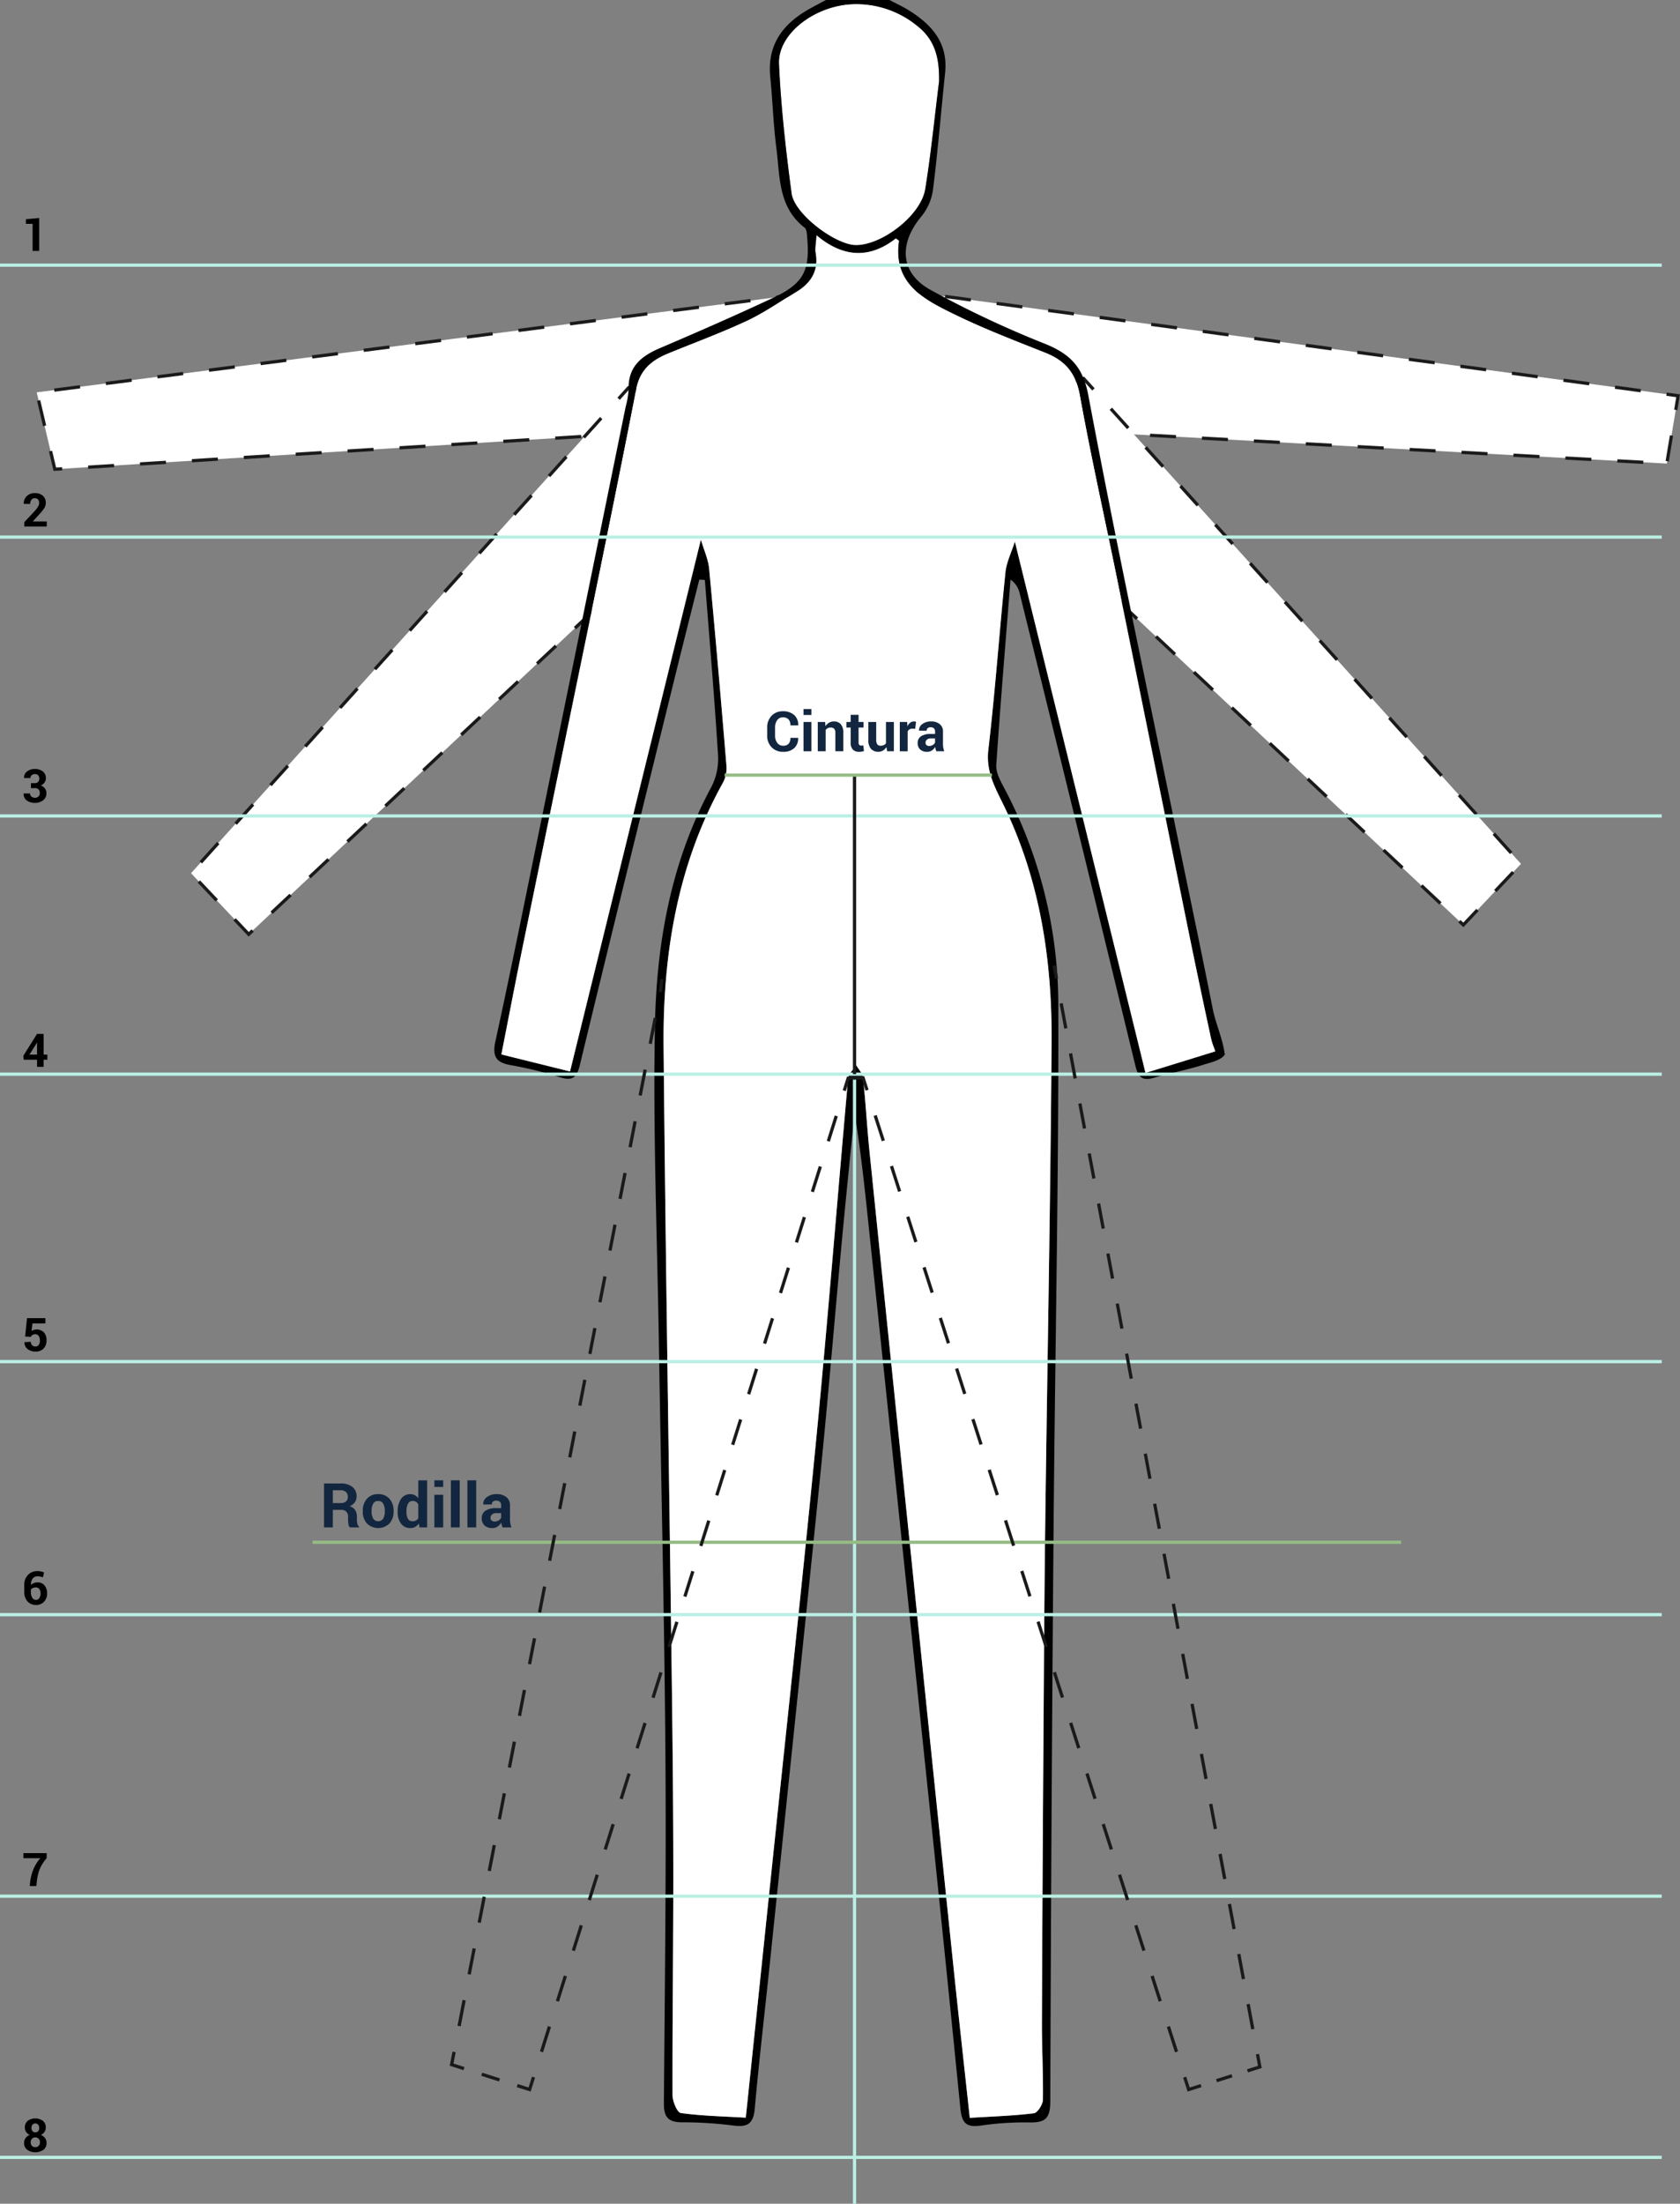 <svg xmlns="http://www.w3.org/2000/svg" width="450.925" height="591.36" viewBox="0 0 450.925 591.36">
  <rect x="0" y="0" width="450.925" height="591.36" fill="#808080" stroke="none"/>
  <g id="Grupo_1054611" data-name="Grupo 1054611" transform="translate(-81.771 -1484.171)">
    <g id="Grupo_55307" data-name="Grupo 55307" transform="translate(91.632 1561.411)">
      <path id="Trazado_104953" data-name="Trazado 104953" d="M323.064,1573.217l210.571,28.521-3.034,18.2-144.123-7.889-20.936,13.957H262.685l-23.06-13.35-141.7,8.8-4.855-20.632,214.818-27.611Z" transform="translate(-93.075 -1572.781)" fill="#fff"/>
      <path id="Trazado_104954" data-name="Trazado 104954" d="M361.247,1626.384h-6.979v-.872h6.979Zm-13.957,0h-6.979v-.872h6.979Zm-13.957,0h-6.979v-.872h6.979Zm-13.957,0H312.4v-.872h6.979Zm-13.957,0H298.44v-.872h6.979Zm-13.957,0h-6.979v-.872h6.979Zm-13.957,0h-6.979v-.872H277.5Zm-13.957,0h-.967l-5.406-3.129.438-.755,5.2,3.012h.732Zm104.473-1.554-.484-.726,5.807-3.871.483.726ZM97.6,1621.855l-1.23-5.225.848-.2,1.062,4.509,1.607-.1.055.871Zm9.307-.577-.055-.871,6.965-.434.054.872Zm13.93-.865-.055-.87,6.965-.433.054.87Zm403.437-.442-6.967-.382.047-.871,6.968.382Zm-273.141-.212-6.04-3.5.438-.755,6.039,3.5Zm-116.366-.211-.054-.871,6.965-.433.055.871Zm396.383-.242-.861-.143,1.147-6.884.86.143Zm-20.812-.1-6.968-.381.048-.87,6.968.381Zm-361.641-.524-.054-.871,6.965-.432.055.87Zm347.7-.238-6.968-.382.047-.87,6.969.382Zm-333.773-.627-.055-.87,6.965-.433.054.871Zm319.837-.135-6.968-.382.048-.87,6.968.381Zm-102.835-.595-.484-.726,5.806-3.87.484.726Zm-203.072-.135-.055-.871,6.965-.433.054.871Zm291.971-.033-6.969-.381.048-.871,6.968.381Zm-13.936-.763-6.968-.381.048-.871,6.968.381Zm-264.1-.069-.054-.87,6.965-.432.055.87Zm250.169-.693-6.969-.381.048-.871,6.968.381Zm-236.238-.171-.054-.871,6.965-.433.054.871Zm222.3-.592-6.968-.381.047-.871,6.969.381Zm-208.371-.273-.055-.871,6.965-.433.054.87Zm194.434-.489-6.968-.381.048-.871,6.968.381Zm-180.5-.376-.055-.87,6.965-.432.055.871Zm166.569-.387-6.968-.381.047-.871,6.968.382Zm-304.076-3.268-1.6-6.793.848-.2,1.6,6.792Zm438.672-4.3-.861-.143.557-3.347-2.662-.36.118-.865,3.553.482Zm-9.881-4.787-6.915-.936.118-.865,6.914.937Zm-425.721-.156-.111-.865,6.923-.89.111.865Zm411.891-1.717-6.916-.937.118-.864,6.916.937Zm-398.047-.063-.111-.865,6.922-.89.111.865Zm13.844-1.78-.111-.865,6.921-.89.111.866ZM495.9,1597l-6.916-.937.118-.865,6.915.937Zm-356.53-1.747-.111-.866,6.921-.89.111.866Zm342.7-.126-6.916-.937.118-.865,6.916.936Zm-328.854-1.654-.111-.865,6.921-.89.111.865Zm315.024-.22-6.916-.937.118-.864,6.915.937Zm-301.181-1.56-.111-.865,6.922-.89.111.865Zm287.35-.313-6.916-.937.118-.865,6.916.936ZM180.9,1589.917l-.111-.865,6.922-.89.111.865Zm259.677-.407-6.916-.937.118-.865,6.915.937Zm-245.833-1.371-.111-.865,6.922-.89.111.865Zm232-.5-6.916-.937.118-.864,6.916.937Zm-218.159-1.277-.111-.865,6.922-.89.111.865Zm204.328-.6-6.916-.937.118-.865,6.916.937Zm-190.484-1.184-.111-.865,6.921-.89.111.865Zm176.654-.69-6.915-.936.117-.865,6.916.937Zm-162.81-1.089-.111-.865,6.921-.889.111.865Zm148.979-.783-6.916-.937.118-.864,6.916.937Zm-135.136-1-.111-.865,6.921-.89.111.865Zm121.3-.878-6.915-.936.117-.865,6.916.937Zm-107.462-.9-.111-.865,6.922-.89.11.865Zm93.631-.973-6.916-.936.118-.865,6.916.937Zm-79.788-.807-.111-.865,6.922-.89.111.866Zm65.957-1.066-6.915-.937.117-.864,6.916.937Zm-52.114-.713-.111-.866,6.922-.89.111.866Zm38.284-1.161-6.916-.936-3.644,0v-.872h3.7l6.974.94Zm-24.441-.619-.111-.865,2.468-.318,4.546,0v.872h-4.49Z" transform="translate(-93.088 -1572.717)" fill="#1a1a1a"/>
    </g>
    <path id="Trazado_104955" data-name="Trazado 104955" d="M364.428,1506.191c-1.208,9.638-2.157,19.318-3.711,28.9-1.136,7.01-11.541,15.033-18.589,15.027-5.435,0-16.547-8.3-17.289-13.867-1.54-11.539-2.853-23.149-3.379-34.769-.367-8.114,9.695-15.748,20.034-16.044a25.846,25.846,0,0,1,17.191,5.936C363.6,1495.265,364.52,1500.373,364.428,1506.191Z" transform="translate(-30.602 -0.161)" fill="#fff"/>
    <g id="Grupo_55308" data-name="Grupo 55308" transform="translate(352.569 1585.243)">
      <path id="Trazado_104956" data-name="Trazado 104956" d="M411.321,1650.747l102.858,96.486,15.474-16.385L412.249,1600.6l-20.043,5.543Z" transform="translate(-392.206 -1600.109)" fill="#fff"/>
      <path id="Trazado_104957" data-name="Trazado 104957" d="M514.322,1747.777l-1.381-1.3.6-.636.748.7,3.492-3.7.633.6Zm-6.47-6.07-5.09-4.774.6-.636,5.09,4.774Zm15.349-3.333-.633-.6,4.792-5.073.634.6Zm-25.529-6.215-5.09-4.775.6-.636,5.09,4.774Zm29.158-4-4.673-5.183.647-.584,4.673,5.183Zm-39.337-5.549-5.09-4.774.6-.636,5.089,4.774Zm29.992-4.819-4.673-5.183.647-.584,4.673,5.183Zm-40.172-4.73-5.089-4.774.6-.637,5.089,4.774Zm30.827-5.637-4.672-5.183.648-.584,4.671,5.183Zm-41.006-3.912-5.09-4.774.6-.637,5.09,4.775Zm31.662-6.454-4.673-5.184.648-.584,4.672,5.184Zm-41.842-3.094-5.089-4.774.6-.637,5.089,4.774Zm32.5-7.273-4.672-5.183.647-.584,4.672,5.183Zm-42.676-2.275-5.09-4.775.6-.637,5.09,4.775Zm33.331-8.092-4.671-5.184.647-.584,4.671,5.184Zm-43.51-1.458-5.09-4.774.6-.637,5.09,4.774Zm34.165-8.91-4.672-5.183.647-.584,4.672,5.183Zm-44.345-.639-5.09-4.774.6-.637,5.09,4.775Zm-10.179-9.548-5.193-4.921-1.371-3.2.8-.343,1.335,3.116,5.024,4.711Zm45.179-.179-4.672-5.184.647-.584,4.673,5.184Zm-9.345-10.368-4.671-5.183.647-.584,4.672,5.183Zm-45.147-3.989-2.75-6.414.8-.344,2.75,6.415Zm35.8-6.377-4.673-5.184.647-.584,4.673,5.184Zm-41.3-6.451-2.75-6.414.8-.344,2.75,6.414Zm31.956-3.917-4.673-5.183.647-.584,4.673,5.183Zm-37.454-8.912-2.749-6.414.8-.344,2.749,6.415Zm28.109-1.454-4.672-5.183.647-.585,4.672,5.183Zm-27.922-8.642-.232-.841,6.727-1.86.232.841Zm18.578-1.725-2.462-2.731-2.664.737-.232-.841,3.182-.881,2.823,3.132Z" transform="translate(-392.33 -1600.037)" fill="#1a1a1a"/>
    </g>
    <g id="Grupo_55309" data-name="Grupo 55309" transform="translate(133.048 1587.753)">
      <path id="Trazado_104958" data-name="Trazado 104958" d="M258.886,1653.624,156.028,1750.11l-15.474-16.384,117.4-130.247L278,1609.022Z" transform="translate(-140.553 -1602.986)" fill="#fff"/>
      <path id="Trazado_104959" data-name="Trazado 104959" d="M156.27,1750.654l-4.088-4.329.634-.6,3.491,3.7.747-.7.6.636Zm6.47-6.07-.6-.636,5.09-4.775.6.637Zm-15.349-3.334-4.792-5.073.633-.6,4.792,5.073Zm25.529-6.215-.6-.636,5.089-4.774.6.636Zm-29.157-4-.648-.585,4.673-5.183.647.584Zm39.336-5.548-.6-.636,5.09-4.775.6.637Zm-29.991-4.819-.648-.584,4.673-5.184.647.584Zm40.171-4.731-.6-.636,5.089-4.774.6.636Zm-30.827-5.637-.647-.584,4.673-5.184.647.585Zm41.006-3.911-.6-.636,5.09-4.775.6.637Zm-31.662-6.455-.647-.584,4.673-5.183.647.584Zm41.841-3.093-.6-.637,5.09-4.774.6.637Zm-32.5-7.274-.647-.584,4.672-5.183.648.584Zm42.676-2.275-.6-.637,5.09-4.774.6.637Zm-33.331-8.092-.647-.584,4.672-5.183.648.584Zm43.51-1.457-.6-.637,5.09-4.774.6.637Zm-34.165-8.911-.647-.584,4.672-5.183.647.584Zm44.345-.638-.6-.636,5.09-4.775.6.637Zm10.179-9.548-.6-.637,5.024-4.711,1.335-3.116.8.343-1.474,3.346Zm-45.179-.18-.647-.584,4.672-5.183.647.584Zm9.345-10.367-.647-.584,4.672-5.183.647.584Zm45.148-3.988-.8-.344,2.749-6.414.8.344Zm-35.8-6.378-.647-.584,4.672-5.183.647.584Zm41.3-6.451-.8-.343,2.75-6.415.8.344Zm-31.955-3.917-.648-.584,4.673-5.183.647.584Zm37.453-8.912-.8-.344,2.75-6.414.8.344ZM246.555,1617l-.647-.584,4.673-5.183.647.584Zm27.922-8.641-6.726-1.861.232-.84,6.726,1.86ZM255.9,1606.63l-.647-.584,2.822-3.132,3.182.88-.232.841-2.663-.736Z" transform="translate(-140.815 -1602.914)" fill="#1a1a1a"/>
    </g>
    <g id="Grupo_55310" data-name="Grupo 55310" transform="translate(214.464 1484.171)">
      <path id="Trazado_104960" data-name="Trazado 104960" d="M427.354,1766.313c1.059-.351,2.937.2,2.552.872-.872,1.517-4.542,2.324-5.243,2.554-4.52,1.485-9.241,2.347-13.82,3.667-3.279.944-4.208-.374-4.951-3.436q-15.363-63.3-31-126.535a6.063,6.063,0,0,0-2.465-3.735c-1.31,16.571-2.7,33.135-3.823,49.719-.129,1.916.982,4.072,1.951,5.885a124.332,124.332,0,0,1,14.694,58.75c.133,46.411-.869,92.824-1.257,139.236q-.646,77.346-.891,154.695c-.01,4.626-1.3,5.827-5.6,5.729a81.92,81.92,0,0,0-13.245.873c-3.808.537-4.92-.921-5.278-4.5q-4.772-47.862-9.808-95.7-7.117-68.186-14.313-136.364c-1.231-11.759-2.38-23.526-4.3-35.279-1.125,11.346-2.3,22.686-3.363,34.038-1.958,20.982-3.681,41.987-5.8,62.951-4.413,43.715-9.01,87.411-13.549,131.112-1.354,13.04-2.9,26.063-4.061,39.121-.357,4.036-1.886,5.1-5.729,4.589a106.309,106.309,0,0,0-13.781-.87c-3.667-.009-4.922-1.365-4.892-5.069.252-31.37.645-62.745.408-94.114-.277-36.671-1.16-73.336-1.751-110.005-.456-28.35-1.6-56.716-1.062-85.049.423-22.208,4.308-44.025,15.116-64.037a16.615,16.615,0,0,0,1.833-8.51c-.984-15.71-2.324-31.4-3.543-47.095l-1.49-.1c-2.049,8.164-4.13,16.321-6.142,24.494-8.688,35.279-17.415,70.55-25.946,105.867-.879,3.638-2.289,4.137-5.529,3.126a97.81,97.81,0,0,0-12.853-3.169c-4.076-.686-5.157-2.311-4.246-6.482,3.973-18.179,7.635-36.426,11.365-54.658q11.822-57.8,23.594-115.614a21.609,21.609,0,0,0,.784-4.711c-.148-5.951,3.365-8.817,8.34-10.942,10.235-4.369,20.436-8.836,30.511-13.56,8.031-3.765,9.814-7.21,9.1-15.82-.085-1.028-.087-2.488-.722-2.979-7.144-5.521-6.593-13.757-7.574-21.365-.815-6.317-1-12.711-1.634-19.054-.879-8.814,3.52-14.441,10.784-18.437,1.383-.761,2.782-1.493,4.173-2.238h17.032c1.711.907,3.481,1.72,5.124,2.736,6.231,3.853,10.65,8.774,9.815,16.8-1.1,10.55-1.962,21.126-3.285,31.646a14.7,14.7,0,0,1-3.228,7.085c-5.858,7.094-5.614,14.854,2.356,19.393a269.416,269.416,0,0,0,31.07,14.645c6.61,2.716,10.084,6.106,11.527,13.791,7.051,37.57,15.019,74.969,22.685,112.424,3.585,17.514,7.294,35,10.778,52.538.718,3.613,2.825,8.285,3.129,11.952-2.484,1.612-3.531-3.814-3.859-5.331q-3.2-14.811-6.22-29.661-9.477-46.582-18.9-93.174c-3.31-16.264-6.947-32.467-9.9-48.794-1.064-5.884-3.9-9.253-9.207-11.359-8.237-3.271-16.543-6.454-24.495-10.339-8.088-3.951-16.5-8.172-14.845-19.7.013-.087-.25-.214-.819-.673-6.712,5.27-13.855,5.43-21.284-.834-.14,2.3-.442,3.531-.243,4.671.851,4.868-1.26,8.18-5.27,10.573-4.4,2.624-8.633,5.6-13.251,7.755-6.9,3.222-14.075,5.855-21.128,8.749-4.347,1.783-7.5,4.379-8.491,9.459-4.187,21.5-8.578,42.957-12.965,64.415q-8.843,43.248-17.78,86.477c-1.869,9.127-3.617,18.279-5.477,27.711l18.427,4.564,35.126-142.728c.855,2.925,1.978,5.323,2.214,7.806q2.51,26.461,4.654,52.957a8.409,8.409,0,0,1-.967,4.522c-12.264,22.048-16.139,46.057-15.91,70.8.534,57.593,1.5,115.183,2.236,172.775.215,16.67.369,33.343.369,50.014,0,19.51-.256,39.021-.211,58.531,0,1.682,1.248,4.69,2.227,4.826,5.695.785,11.482.9,17.439,1.245,2.217-21.237,4.353-41.672,6.481-62.109,4.187-40.2,8.578-80.377,12.487-120.6,3.114-32.047,5.617-64.154,8.506-96.224.109-1.212,1.424-2.314,2.176-3.468.633,1.113,1.7,2.181,1.827,3.348.7,6.663,1.072,13.361,1.752,20.028q5.556,54.48,11.208,108.951,5.642,54.748,11.295,109.5c1.387,13.356,2.882,26.7,4.389,40.621,6.008-.371,11.638-.545,17.207-1.226.98-.12,2.4-2.351,2.423-3.625.111-6.909-.287-13.824-.266-20.736q.113-36.448.391-72.895c.133-20.1.236-40.211.492-60.314.552-43.267,1.4-86.532,1.712-129.8.154-21.805-3.023-43.137-12.595-63.086-2.347-4.9-5.093-9.376-4.383-15.426,1.859-15.835,2.969-31.757,4.592-47.622.278-2.722,1.609-5.336,2.532-8.252,11.747,47.769,23.307,94.781,35.062,142.585Zm-74.105-260.282c.092-5.818-.83-10.926-5.744-14.816a25.846,25.846,0,0,0-17.191-5.936c-10.339.3-20.4,7.93-20.034,16.044.526,11.62,1.84,23.23,3.379,34.769.742,5.563,11.855,13.864,17.289,13.867,7.048.005,17.453-8.018,18.589-15.027C351.091,1525.349,352.04,1515.669,353.248,1506.031Z" transform="translate(-233.886 -1484.171)"/>
      <path id="Trazado_104961" data-name="Trazado 104961" d="M427.629,1775.556l-18.7,5.778c-11.755-47.8-23.315-94.816-35.062-142.585-.924,2.916-2.254,5.531-2.532,8.252-1.623,15.865-2.733,31.787-4.592,47.622-.71,6.05,2.036,10.531,4.383,15.426,9.571,19.949,12.749,41.281,12.595,63.086-.308,43.269-1.16,86.533-1.712,129.8-.256,20.1-.359,40.21-.492,60.314q-.241,36.448-.391,72.895c-.021,6.912.377,13.827.266,20.736-.021,1.274-1.444,3.506-2.423,3.625-5.569.681-11.2.856-17.207,1.226-1.507-13.92-3-27.265-4.389-40.621q-5.684-54.744-11.295-109.5-5.613-54.475-11.208-108.951c-.68-6.666-1.049-13.365-1.752-20.028-.123-1.167-1.193-2.235-1.827-3.348-.753,1.154-2.067,2.257-2.176,3.468-2.889,32.07-5.392,64.177-8.506,96.224-3.909,40.224-8.3,80.4-12.487,120.6-2.128,20.437-4.265,40.873-6.481,62.109-5.956-.35-11.744-.46-17.439-1.245-.979-.135-2.223-3.143-2.227-4.826-.044-19.51.211-39.021.211-58.531,0-16.672-.154-33.344-.369-50.014-.741-57.592-1.7-115.181-2.236-172.775-.229-24.746,3.646-48.755,15.91-70.8a8.409,8.409,0,0,0,.967-4.522q-2.185-26.49-4.654-52.957c-.236-2.482-1.359-4.881-2.214-7.805l-35.126,142.728-18.427-4.564c1.861-9.432,3.608-18.584,5.477-27.711q8.857-43.245,17.78-86.477c4.388-21.458,8.778-42.916,12.965-64.415.989-5.08,4.144-7.676,8.491-9.459,7.054-2.894,14.228-5.528,21.128-8.749,4.617-2.156,8.853-5.131,13.251-7.755,4.01-2.394,6.12-5.705,5.27-10.573-.2-1.14.1-2.367.243-4.671,7.429,6.264,14.571,6.1,21.284.834.569.46.832.586.819.673-1.65,11.525,6.757,15.746,14.845,19.7,7.952,3.884,16.257,7.067,24.495,10.339,5.3,2.107,8.143,5.476,9.207,11.359,2.954,16.327,6.59,32.53,9.9,48.794q9.48,46.582,18.9,93.174,3.021,14.848,6.22,29.661a18.816,18.816,0,0,0,1.071,3.637C427.4,1774.763,427.629,1775.556,427.629,1775.556Z" transform="translate(-234.161 -1493.414)" fill="#fff"/>
    </g>
    <rect id="Rectángulo_5366" data-name="Rectángulo 5366" width="446.022" height="0.872" transform="translate(81.771 1554.888)" fill="#baefe4"/>
    <rect id="Rectángulo_5367" data-name="Rectángulo 5367" width="446.022" height="0.872" transform="translate(81.771 1627.86)" fill="#baefe4"/>
    <rect id="Rectángulo_5368" data-name="Rectángulo 5368" width="446.022" height="0.872" transform="translate(81.771 1702.69)" fill="#baefe4"/>
    <rect id="Rectángulo_5369" data-name="Rectángulo 5369" width="446.022" height="0.872" transform="translate(81.771 1771.983)" fill="#baefe4"/>
    <rect id="Rectángulo_5370" data-name="Rectángulo 5370" width="446.022" height="0.872" transform="translate(81.771 1849.126)" fill="#baefe4"/>
    <rect id="Rectángulo_5371" data-name="Rectángulo 5371" width="446.022" height="0.872" transform="translate(81.771 1917.015)" fill="#baefe4"/>
    <rect id="Rectángulo_5372" data-name="Rectángulo 5372" width="446.022" height="0.872" transform="translate(81.771 1992.566)" fill="#baefe4"/>
    <rect id="Rectángulo_5373" data-name="Rectángulo 5373" width="446.022" height="0.872" transform="translate(81.771 2062.655)" fill="#baefe4"/>
    <rect id="Rectángulo_5374" data-name="Rectángulo 5374" width="0.872" height="302.139" transform="translate(310.698 1773.392)" fill="#baefe4"/>
    <rect id="Rectángulo_5375" data-name="Rectángulo 5375" width="0.872" height="80.254" transform="translate(310.698 1692.165)" fill="#1a1a1a"/>
    <rect id="Rectángulo_5376" data-name="Rectángulo 5376" width="71.758" height="0.872" transform="translate(276.261 1691.729)" fill="#95bb84"/>
    <rect id="Rectángulo_5377" data-name="Rectángulo 5377" width="292.19" height="0.872" transform="translate(165.665 1897.597)" fill="#95bb84"/>
    <g id="Grupo_55311" data-name="Grupo 55311" transform="translate(202.483 1743.21)">
      <rect id="Rectángulo_5378" data-name="Rectángulo 5378" width="0.872" height="3.489" transform="matrix(0.983, -0.184, 0.184, 0.983, 161.795, 0.16)" fill="#1a1a1a"/>
      <path id="Trazado_104962" data-name="Trazado 104962" d="M459.231,2068.154l-1.255-6.713.857-.16,1.254,6.712Zm-2.509-13.426-1.255-6.713.857-.161,1.254,6.713Zm-2.509-13.427-1.255-6.713.857-.16,1.254,6.713Zm-2.509-13.427-1.255-6.713.858-.161,1.254,6.713Zm-2.51-13.426-1.254-6.713.857-.161,1.254,6.713Zm-2.509-13.427-1.254-6.713.857-.16,1.254,6.713Zm-2.509-13.426-1.254-6.713.857-.161,1.254,6.713Zm-2.509-13.427-1.254-6.713.857-.16,1.254,6.713Zm-2.509-13.427-1.254-6.713.857-.16,1.254,6.713Zm-2.509-13.426L435.4,1940.6l.857-.16,1.254,6.713Zm-2.509-13.427-1.254-6.713.857-.16L435,1933.73Zm-2.509-13.426-1.254-6.713.857-.161,1.254,6.714Zm-2.509-13.427-1.254-6.713.857-.161,1.255,6.714Zm-2.509-13.426-1.254-6.714.857-.16,1.255,6.712Zm-2.509-13.427-1.254-6.714.857-.16,1.255,6.713Zm-2.509-13.426-1.254-6.713.857-.161,1.255,6.713Zm-2.509-13.427-1.254-6.713.857-.16,1.255,6.713Zm-2.509-13.427-1.254-6.713.857-.161,1.255,6.713Zm-2.509-13.426-1.254-6.714.857-.16,1.255,6.713Zm-2.509-13.427-1.254-6.713.857-.16,1.255,6.713Zm-2.509-13.426-1.254-6.713.857-.161,1.255,6.713Z" transform="translate(-244.11 -1782.61)" fill="#1a1a1a"/>
      <path id="Trazado_104963" data-name="Trazado 104963" d="M465.723,2120.958l-.264-.831,2.959-.939-.57-3.051.857-.16.711,3.809Z" transform="translate(-251.472 -1823.879)" fill="#1a1a1a"/>
      <rect id="Rectángulo_5379" data-name="Rectángulo 5379" width="4.359" height="0.872" transform="matrix(0.953, -0.303, 0.303, 0.953, 205.678, 298.886)" fill="#1a1a1a"/>
      <path id="Trazado_104964" data-name="Trazado 104964" d="M447.011,2127l-1.2-3.735.83-.268.936,2.908,2.912-.924.264.831Z" transform="translate(-248.963 -1824.775)" fill="#1a1a1a"/>
      <path id="Trazado_104965" data-name="Trazado 104965" d="M431.465,2078.7l-2.186-6.791.83-.268,2.186,6.791Zm-4.372-13.582-2.186-6.791.83-.268,2.186,6.791Zm-4.372-13.582-2.186-6.791.83-.268,2.185,6.791Zm-4.371-13.582-2.186-6.791.83-.268,2.186,6.791Zm-4.372-13.582-2.186-6.791.83-.268,2.186,6.791Zm-4.372-13.583-2.186-6.79.83-.268,2.186,6.791Zm-4.372-13.581-2.185-6.792.83-.267,2.186,6.791Zm-4.371-13.583-2.186-6.79.83-.268,2.186,6.791Zm-4.372-13.582-2.186-6.791.83-.267,2.186,6.791Zm-4.372-13.582-2.186-6.791.83-.267,2.185,6.79Zm-4.371-13.582-2.186-6.791.83-.268,2.186,6.792Zm-4.372-13.582-2.186-6.791.83-.268,2.186,6.791ZM379,1915.715l-2.186-6.791.83-.268,2.186,6.792Zm-4.372-13.582-2.185-6.791.83-.268,2.186,6.791Zm-4.371-13.582-2.186-6.791.83-.268,2.186,6.791Zm-4.372-13.582-2.186-6.791.83-.268,2.186,6.791Zm-4.372-13.583-2.186-6.79.83-.268,2.185,6.791Zm-4.371-13.581-2.186-6.792.83-.267,2.186,6.791Zm-4.372-13.583-2.186-6.791.83-.268,2.186,6.792Z" transform="translate(-236.805 -1787.003)" fill="#1a1a1a"/>
      <path id="Trazado_104966" data-name="Trazado 104966" d="M341.894,1819.24l-.831-.262,1.141-3.624,4.641-.14,1.17,3.634-.83.267-.969-3.009-3.367.1Z" transform="translate(-235.589 -1785.478)" fill="#1a1a1a"/>
      <path id="Trazado_104967" data-name="Trazado 104967" d="M248.735,2078.714l-.831-.263,2.139-6.788.832.262Zm4.278-13.576-.831-.263,2.138-6.788.831.263Zm4.277-13.575-.831-.262,2.138-6.787.831.263Zm4.277-13.575-.831-.263,2.138-6.787.832.263Zm4.277-13.575-.831-.263,2.139-6.787.831.262Zm4.277-13.575-.831-.262,2.138-6.787.831.262Zm4.277-13.576-.831-.262,2.138-6.787.832.262Zm4.277-13.575-.831-.262,2.139-6.787.831.262Zm4.277-13.575-.831-.263,2.139-6.787.831.263Zm4.277-13.575-.831-.263,2.138-6.787.832.262Zm4.278-13.575-.831-.263,2.138-6.787.831.262Zm4.276-13.576-.831-.263,2.139-6.787.831.262Zm4.277-13.575-.831-.263,2.139-6.788.831.263Zm4.278-13.575-.831-.263,2.138-6.788.831.263Zm4.277-13.575-.831-.263,2.138-6.788.831.263Zm4.276-13.575-.831-.263,2.139-6.788.831.263Zm4.278-13.576-.831-.263,2.139-6.788.831.263Zm4.277-13.575-.831-.263,2.138-6.788.831.263Zm4.277-13.575-.831-.263,2.138-6.787.831.263Z" transform="translate(-223.695 -1787.022)" fill="#1a1a1a"/>
      <path id="Trazado_104968" data-name="Trazado 104968" d="M244.506,2127l-3.741-1.192.264-.832,2.908.927.917-2.91.831.262Z" transform="translate(-222.783 -1824.775)" fill="#1a1a1a"/>
      <rect id="Rectángulo_5380" data-name="Rectángulo 5380" width="0.873" height="4.998" transform="matrix(0.304, -0.953, 0.953, 0.304, 8.457, 297.995)" fill="#1a1a1a"/>
      <path id="Trazado_104969" data-name="Trazado 104969" d="M223.845,2120.266l-3.694-1.178.74-3.806.857.166-.592,3.044,2.954.942Z" transform="translate(-220.151 -1823.79)" fill="#1a1a1a"/>
      <path id="Trazado_104970" data-name="Trazado 104970" d="M223.4,2067.9l-.857-.167,1.349-6.937.857.167Zm2.7-13.873-.857-.167,1.349-6.937.857.167Zm2.7-13.873-.857-.168,1.349-6.936.857.167Zm2.7-13.873-.857-.167,1.349-6.937.857.168Zm2.7-13.873-.857-.167,1.349-6.937.857.167Zm2.7-13.873-.857-.167,1.349-6.937.857.167Zm2.7-13.873-.857-.167,1.349-6.937.857.167Zm2.7-13.873-.857-.167,1.349-6.937.857.167Zm2.7-13.873-.857-.167,1.349-6.936.857.167Zm2.7-13.873-.857-.167,1.349-6.937.857.167Zm2.7-13.873-.857-.166,1.349-6.937.857.167Zm2.7-13.873-.857-.167,1.349-6.937.857.168Zm2.7-13.872-.857-.167,1.349-6.937.857.167Zm2.7-13.873-.857-.167,1.349-6.937.857.167Zm2.7-13.873-.857-.167,1.349-6.937.857.167Zm2.7-13.873-.858-.167,1.349-6.937.857.167Zm2.7-13.872-.857-.167,1.349-6.936.857.167Zm2.7-13.873-.857-.166,1.349-6.937.857.167Zm2.7-13.873-.858-.167,1.349-6.937.857.167Zm2.7-13.873-.857-.167,1.349-6.937.857.167Z" transform="translate(-220.457 -1783.179)" fill="#1a1a1a"/>
      <path id="Trazado_104971" data-name="Trazado 104971" d="M285.277,1788.927l-.855-.167.142-.728.3-2.7.867.1-.3,2.731Z" transform="translate(-228.357 -1781.663)" fill="#1a1a1a"/>
    </g>
    <g id="Grupo_55312" data-name="Grupo 55312" transform="translate(88.725 1542.67)">
      <path id="Trazado_104972" data-name="Trazado 104972" d="M93.312,1560.068H91.54v-7.27h-1.8v-1.25l3.569-.316Z" transform="translate(-89.743 -1551.232)"/>
    </g>
    <g id="Grupo_55313" data-name="Grupo 55313" transform="translate(88.147 1616.5)">
      <path id="Trazado_104973" data-name="Trazado 104973" d="M95.254,1644.831H89.221v-1.158l2.859-3.064a6.91,6.91,0,0,0,.879-1.2,1.938,1.938,0,0,0,.262-.907,1.363,1.363,0,0,0-.3-.913,1.055,1.055,0,0,0-.852-.355,1.1,1.1,0,0,0-.931.416,1.763,1.763,0,0,0-.319,1.107H89.095l-.013-.036a2.677,2.677,0,0,1,.786-2.025,2.948,2.948,0,0,1,2.2-.828,3.068,3.068,0,0,1,2.145.709,2.438,2.438,0,0,1,.78,1.894,2.665,2.665,0,0,1-.44,1.478,14.592,14.592,0,0,1-1.453,1.775l-1.572,1.711.011.031h3.714Z" transform="translate(-89.081 -1635.869)"/>
    </g>
    <g id="Grupo_55314" data-name="Grupo 55314" transform="translate(88.112 1690.534)">
      <path id="Trazado_104974" data-name="Trazado 104974" d="M91.007,1724.531h1a1.21,1.21,0,0,0,.934-.331,1.313,1.313,0,0,0,.3-.92,1.2,1.2,0,0,0-.3-.856,1.157,1.157,0,0,0-.88-.321,1.242,1.242,0,0,0-.837.291.956.956,0,0,0-.34.764H89.162l-.012-.036a2.007,2.007,0,0,1,.795-1.712,3.171,3.171,0,0,1,2.063-.673,3.394,3.394,0,0,1,2.188.655,2.258,2.258,0,0,1,.816,1.868,1.876,1.876,0,0,1-.364,1.1,2.423,2.423,0,0,1-1,.81,2.252,2.252,0,0,1,1.121.8,2.116,2.116,0,0,1,.385,1.256,2.3,2.3,0,0,1-.884,1.909,3.544,3.544,0,0,1-2.26.694,3.456,3.456,0,0,1-2.115-.652,2.085,2.085,0,0,1-.852-1.841l.012-.037H90.77a1.079,1.079,0,0,0,.364.837,1.5,1.5,0,0,0,1.89-.011,1.209,1.209,0,0,0,.356-.92,1.331,1.331,0,0,0-.35-1.02A1.457,1.457,0,0,0,92,1725.86h-1Z" transform="translate(-89.04 -1720.739)"/>
    </g>
    <g id="Grupo_55315" data-name="Grupo 55315" transform="translate(88.033 1761.622)">
      <path id="Trazado_104975" data-name="Trazado 104975" d="M94.4,1807.785h1v1.364h-1v1.918H92.634v-1.918h-3.6l-.079-1.062,3.665-5.856H94.4Zm-3.8,0h2.033V1804.6l-.037-.012-.14.25Z" transform="translate(-88.95 -1802.232)"/>
    </g>
    <g id="Grupo_55316" data-name="Grupo 55316" transform="translate(88.354 1837.894)">
      <path id="Trazado_104976" data-name="Trazado 104976" d="M89.477,1894.589l.509-4.922h4.927v1.42H91.437l-.243,2.039a2.1,2.1,0,0,1,.589-.3,2.764,2.764,0,0,1,2.739.646,3.2,3.2,0,0,1,.7,2.2,3.031,3.031,0,0,1-.768,2.118,2.84,2.84,0,0,1-2.212.844,3.323,3.323,0,0,1-2.087-.667,2.109,2.109,0,0,1-.837-1.833l.012-.031,1.7-.085a1.235,1.235,0,0,0,.334.919,1.187,1.187,0,0,0,.874.331,1.022,1.022,0,0,0,.913-.44,2.033,2.033,0,0,0,.295-1.148,2.121,2.121,0,0,0-.317-1.223,1.058,1.058,0,0,0-.934-.461,1.352,1.352,0,0,0-.779.188,1.028,1.028,0,0,0-.386.51Z" transform="translate(-89.318 -1889.667)"/>
    </g>
    <g id="Grupo_55317" data-name="Grupo 55317" transform="translate(88.288 1905.77)">
      <path id="Trazado_104977" data-name="Trazado 104977" d="M92.792,1967.478a4.29,4.29,0,0,1,.919.093,4.88,4.88,0,0,1,.846.277l-.315,1.3a6.577,6.577,0,0,0-.714-.208,3.356,3.356,0,0,0-.725-.07,1.583,1.583,0,0,0-1.3.6,2.45,2.45,0,0,0-.453,1.672l.018.03a2.04,2.04,0,0,1,.753-.485,2.811,2.811,0,0,1,1.026-.176,2.242,2.242,0,0,1,1.854.84,3.336,3.336,0,0,1,.67,2.145,3.062,3.062,0,0,1-.828,2.2,2.835,2.835,0,0,1-2.146.867,2.967,2.967,0,0,1-2.281-.949,3.721,3.721,0,0,1-.88-2.631v-1.723a3.782,3.782,0,0,1,1-2.762A3.408,3.408,0,0,1,92.792,1967.478Zm-.407,4.375a2.018,2.018,0,0,0-.837.158,1.262,1.262,0,0,0-.535.43v.587a2.881,2.881,0,0,0,.379,1.611,1.165,1.165,0,0,0,1.01.563,1.01,1.01,0,0,0,.878-.5,2.141,2.141,0,0,0,.331-1.209,1.957,1.957,0,0,0-.334-1.187A1.052,1.052,0,0,0,92.386,1971.853Z" transform="translate(-89.242 -1967.478)"/>
    </g>
    <g id="Grupo_55318" data-name="Grupo 55318" transform="translate(168.745 1881.411)">
      <path id="Trazado_104978" data-name="Trazado 104978" d="M198.3,1951.037v4.714h-2.365v-11.792h4.446a4.891,4.891,0,0,1,3.154.918,3.115,3.115,0,0,1,1.138,2.564,2.6,2.6,0,0,1-.477,1.572,3.35,3.35,0,0,1-1.4,1.061,2.538,2.538,0,0,1,1.5,1.028,3.263,3.263,0,0,1,.458,1.782v.866a4.255,4.255,0,0,0,.134,1.033,1.413,1.413,0,0,0,.458.8v.17h-2.438a1.323,1.323,0,0,1-.42-.866,7.25,7.25,0,0,1-.1-1.15v-.834a1.872,1.872,0,0,0-.483-1.374,1.816,1.816,0,0,0-1.356-.49Zm0-1.821h2.041a2.232,2.232,0,0,0,1.486-.421,1.558,1.558,0,0,0,.49-1.248,1.721,1.721,0,0,0-.49-1.288,1.991,1.991,0,0,0-1.445-.477H198.3Z" transform="translate(-195.935 -1943.116)" fill="#12263f"/>
      <path id="Trazado_104979" data-name="Trazado 104979" d="M204.873,1950.884a4.705,4.705,0,0,1,1.094-3.211,3.811,3.811,0,0,1,3.028-1.251,3.851,3.851,0,0,1,3.045,1.248,4.674,4.674,0,0,1,1.1,3.215v.17a4.687,4.687,0,0,1-1.1,3.219,4.332,4.332,0,0,1-6.075,0,4.692,4.692,0,0,1-1.1-3.219Zm2.357.167a3.807,3.807,0,0,0,.423,1.921,1.619,1.619,0,0,0,2.7,0,3.77,3.77,0,0,0,.425-1.917v-.17a3.745,3.745,0,0,0-.428-1.9,1.453,1.453,0,0,0-1.353-.736,1.435,1.435,0,0,0-1.34.739,3.781,3.781,0,0,0-.426,1.9Z" transform="translate(-194.467 -1942.712)" fill="#12263f"/>
      <path id="Trazado_104980" data-name="Trazado 104980" d="M212.915,1951.562a5.7,5.7,0,0,1,.9-3.345,2.907,2.907,0,0,1,2.523-1.273,2.443,2.443,0,0,1,1.182.284,2.828,2.828,0,0,1,.923.809v-4.8h2.374v12.635H218.78l-.194-1.069a2.9,2.9,0,0,1-.977.923,2.591,2.591,0,0,1-1.291.315,2.962,2.962,0,0,1-2.507-1.182,5.054,5.054,0,0,1-.9-3.126Zm2.357.171a3.617,3.617,0,0,0,.389,1.821,1.352,1.352,0,0,0,1.263.664,1.833,1.833,0,0,0,.892-.207,1.648,1.648,0,0,0,.623-.606v-3.758a1.81,1.81,0,0,0-.619-.647,1.632,1.632,0,0,0-.878-.232,1.333,1.333,0,0,0-1.268.773,4.411,4.411,0,0,0-.4,2.021Z" transform="translate(-193.145 -1943.235)" fill="#12263f"/>
      <path id="Trazado_104981" data-name="Trazado 104981" d="M223.739,1945.01h-2.365v-1.774h2.365Zm0,10.861h-2.365v-8.764h2.365Z" transform="translate(-191.755 -1943.235)" fill="#12263f"/>
      <path id="Trazado_104982" data-name="Trazado 104982" d="M227.545,1955.87H225.18v-12.635h2.365Z" transform="translate(-191.13 -1943.235)" fill="#12263f"/>
      <path id="Trazado_104983" data-name="Trazado 104983" d="M231.35,1955.87h-2.366v-12.635h2.366Z" transform="translate(-190.505 -1943.235)" fill="#12263f"/>
      <path id="Trazado_104984" data-name="Trazado 104984" d="M237.894,1955.347a4.928,4.928,0,0,1-.224-.631,4.3,4.3,0,0,1-.133-.681,3.25,3.25,0,0,1-.959,1.061,2.391,2.391,0,0,1-1.423.422,2.955,2.955,0,0,1-2.121-.708,2.538,2.538,0,0,1-.745-1.931,2.311,2.311,0,0,1,.992-2,4.953,4.953,0,0,1,2.9-.709h1.32v-.7a1.365,1.365,0,0,0-.332-.98,1.551,1.551,0,0,0-1.868-.069.985.985,0,0,0-.312.773l-2.283-.008-.008-.048a2.223,2.223,0,0,1,.964-1.915,4.194,4.194,0,0,1,2.68-.807,3.916,3.916,0,0,1,2.551.8,2.761,2.761,0,0,1,.98,2.272v3.62a6.892,6.892,0,0,0,.093,1.159,5.859,5.859,0,0,0,.3,1.077Zm-2.163-1.579a2.031,2.031,0,0,0,1.11-.307,1.611,1.611,0,0,0,.657-.714v-1.239h-1.32a1.577,1.577,0,0,0-1.142.377,1.222,1.222,0,0,0-.389.91.91.91,0,0,0,.291.7A1.132,1.132,0,0,0,235.731,1953.768Z" transform="translate(-189.962 -1942.712)" fill="#12263f"/>
    </g>
    <g id="Grupo_55319" data-name="Grupo 55319" transform="translate(287.688 1674.441)">
      <path id="Trazado_104985" data-name="Trazado 104985" d="M330.1,1712.153l.016.044a3.448,3.448,0,0,1-1.043,2.709,4.181,4.181,0,0,1-2.974,1,4.125,4.125,0,0,1-3.1-1.228,4.344,4.344,0,0,1-1.191-3.159v-2.1a4.423,4.423,0,0,1,1.162-3.159,3.957,3.957,0,0,1,3.021-1.235,4.38,4.38,0,0,1,3.065,1.006,3.44,3.44,0,0,1,1.074,2.741l-.014.043h-2.063a2.315,2.315,0,0,0-.5-1.6,2,2,0,0,0-1.562-.555,1.771,1.771,0,0,0-1.51.772,3.279,3.279,0,0,0-.56,1.97v2.112a3.187,3.187,0,0,0,.588,1.984,1.9,1.9,0,0,0,1.591.773,1.872,1.872,0,0,0,1.471-.534,2.318,2.318,0,0,0,.475-1.587Z" transform="translate(-321.809 -1704.428)" fill="#12263f"/>
      <path id="Trazado_104986" data-name="Trazado 104986" d="M333.272,1706.043h-2.121v-1.59h2.121Zm0,9.738h-2.121v-7.857h2.121Z" transform="translate(-321.399 -1704.453)" fill="#12263f"/>
      <path id="Trazado_104987" data-name="Trazado 104987" d="M336.793,1707.784l.094,1.125a2.885,2.885,0,0,1,.967-.937,2.506,2.506,0,0,1,1.285-.333,2.36,2.36,0,0,1,1.858.747,3.453,3.453,0,0,1,.669,2.346v4.909h-2.128v-4.913a1.6,1.6,0,0,0-.319-1.124,1.281,1.281,0,0,0-.966-.331,1.633,1.633,0,0,0-.755.171,1.547,1.547,0,0,0-.56.483v5.714h-2.121v-7.857Z" transform="translate(-321.238 -1704.313)" fill="#12263f"/>
      <path id="Trazado_104988" data-name="Trazado 104988" d="M345.446,1705.934v1.925h1.32v1.489h-1.32v4a.924.924,0,0,0,.188.653.67.67,0,0,0,.508.2,1.947,1.947,0,0,0,.287-.018,2.409,2.409,0,0,0,.28-.062l.181,1.532a4.25,4.25,0,0,1-.623.163,3.779,3.779,0,0,1-.662.055,2.26,2.26,0,0,1-1.688-.6,2.643,2.643,0,0,1-.592-1.909v-4.009h-1.147v-1.489h1.147v-1.925Z" transform="translate(-320.916 -1704.388)" fill="#12263f"/>
      <path id="Trazado_104989" data-name="Trazado 104989" d="M352.67,1714.5a2.655,2.655,0,0,1-.922.951,2.72,2.72,0,0,1-3.229-.461,3.674,3.674,0,0,1-.7-2.473v-4.741h2.114v4.767a2.042,2.042,0,0,0,.29,1.233,1.016,1.016,0,0,0,.856.376,2.091,2.091,0,0,0,.872-.165,1.456,1.456,0,0,0,.6-.483v-5.728h2.12v7.857h-1.808Z" transform="translate(-320.668 -1704.307)" fill="#12263f"/>
      <path id="Trazado_104990" data-name="Trazado 104990" d="M360.041,1709.607l-.777-.022a1.4,1.4,0,0,0-.777.2,1.229,1.229,0,0,0-.465.552v5.308h-2.114v-7.857h1.968l.1,1.162a2.464,2.464,0,0,1,.715-.963,1.6,1.6,0,0,1,1.013-.344,1.613,1.613,0,0,1,.294.025c.09.017.181.038.273.062Z" transform="translate(-320.313 -1704.313)" fill="#12263f"/>
      <path id="Trazado_104991" data-name="Trazado 104991" d="M365.525,1715.641a4.642,4.642,0,0,1-.2-.567,3.843,3.843,0,0,1-.119-.61,2.935,2.935,0,0,1-.86.951,2.152,2.152,0,0,1-1.276.378,2.65,2.65,0,0,1-1.9-.636,2.275,2.275,0,0,1-.668-1.732,2.074,2.074,0,0,1,.889-1.79,4.441,4.441,0,0,1,2.6-.636h1.184v-.624a1.221,1.221,0,0,0-.3-.879,1.39,1.39,0,0,0-1.673-.062.884.884,0,0,0-.28.694l-2.048-.008-.006-.043a1.992,1.992,0,0,1,.864-1.717,3.766,3.766,0,0,1,2.4-.722,3.506,3.506,0,0,1,2.287.715,2.477,2.477,0,0,1,.879,2.037v3.246a6.152,6.152,0,0,0,.084,1.037,5.28,5.28,0,0,0,.265.967Zm-1.938-1.417a1.822,1.822,0,0,0,.995-.276,1.441,1.441,0,0,0,.589-.639V1712.2h-1.184a1.412,1.412,0,0,0-1.024.339,1.1,1.1,0,0,0-.349.816.818.818,0,0,0,.261.633A1.019,1.019,0,0,0,363.587,1714.225Z" transform="translate(-320.112 -1704.313)" fill="#12263f"/>
    </g>
    <g id="Grupo_55320" data-name="Grupo 55320" transform="translate(88.052 1981.447)">
      <path id="Trazado_104992" data-name="Trazado 104992" d="M95.215,2055.6a10.379,10.379,0,0,0-1.939,3.1,15.257,15.257,0,0,0-.742,3.471l-.085.9H90.676l.085-.9a12.755,12.755,0,0,1,.886-3.578,11.067,11.067,0,0,1,1.863-2.994h-4.54v-1.365h6.244Z" transform="translate(-88.971 -2054.232)"/>
    </g>
    <g id="Grupo_55321" data-name="Grupo 55321" transform="translate(88.24 2052.623)">
      <path id="Trazado_104993" data-name="Trazado 104993" d="M95.006,2138.3a2.02,2.02,0,0,1-.349,1.171,2.325,2.325,0,0,1-.962.8,2.59,2.59,0,0,1,1.11.849,2.076,2.076,0,0,1,.407,1.262,2.265,2.265,0,0,1-.831,1.884,3.935,3.935,0,0,1-4.36,0,2.258,2.258,0,0,1-.835-1.884,2.082,2.082,0,0,1,.4-1.265,2.623,2.623,0,0,1,1.114-.852,2.312,2.312,0,0,1-.966-.793,2.027,2.027,0,0,1-.345-1.167,2.25,2.25,0,0,1,.771-1.824,3.524,3.524,0,0,1,4.066,0A2.24,2.24,0,0,1,95.006,2138.3Zm-1.566,3.953a1.31,1.31,0,0,0-.345-.951,1.2,1.2,0,0,0-.9-.357,1.171,1.171,0,0,0-.9.357,1.331,1.331,0,0,0-.337.951,1.31,1.31,0,0,0,.339.954,1.207,1.207,0,0,0,.9.348,1.185,1.185,0,0,0,.892-.351A1.306,1.306,0,0,0,93.44,2142.249Zm-.2-3.875a1.261,1.261,0,0,0-.283-.858.957.957,0,0,0-.762-.325.943.943,0,0,0-.758.32,1.281,1.281,0,0,0-.274.864,1.308,1.308,0,0,0,.277.877.953.953,0,0,0,.768.324.942.942,0,0,0,.756-.324A1.308,1.308,0,0,0,93.241,2138.374Z" transform="translate(-89.187 -2135.826)"/>
    </g>
  </g>
</svg>
